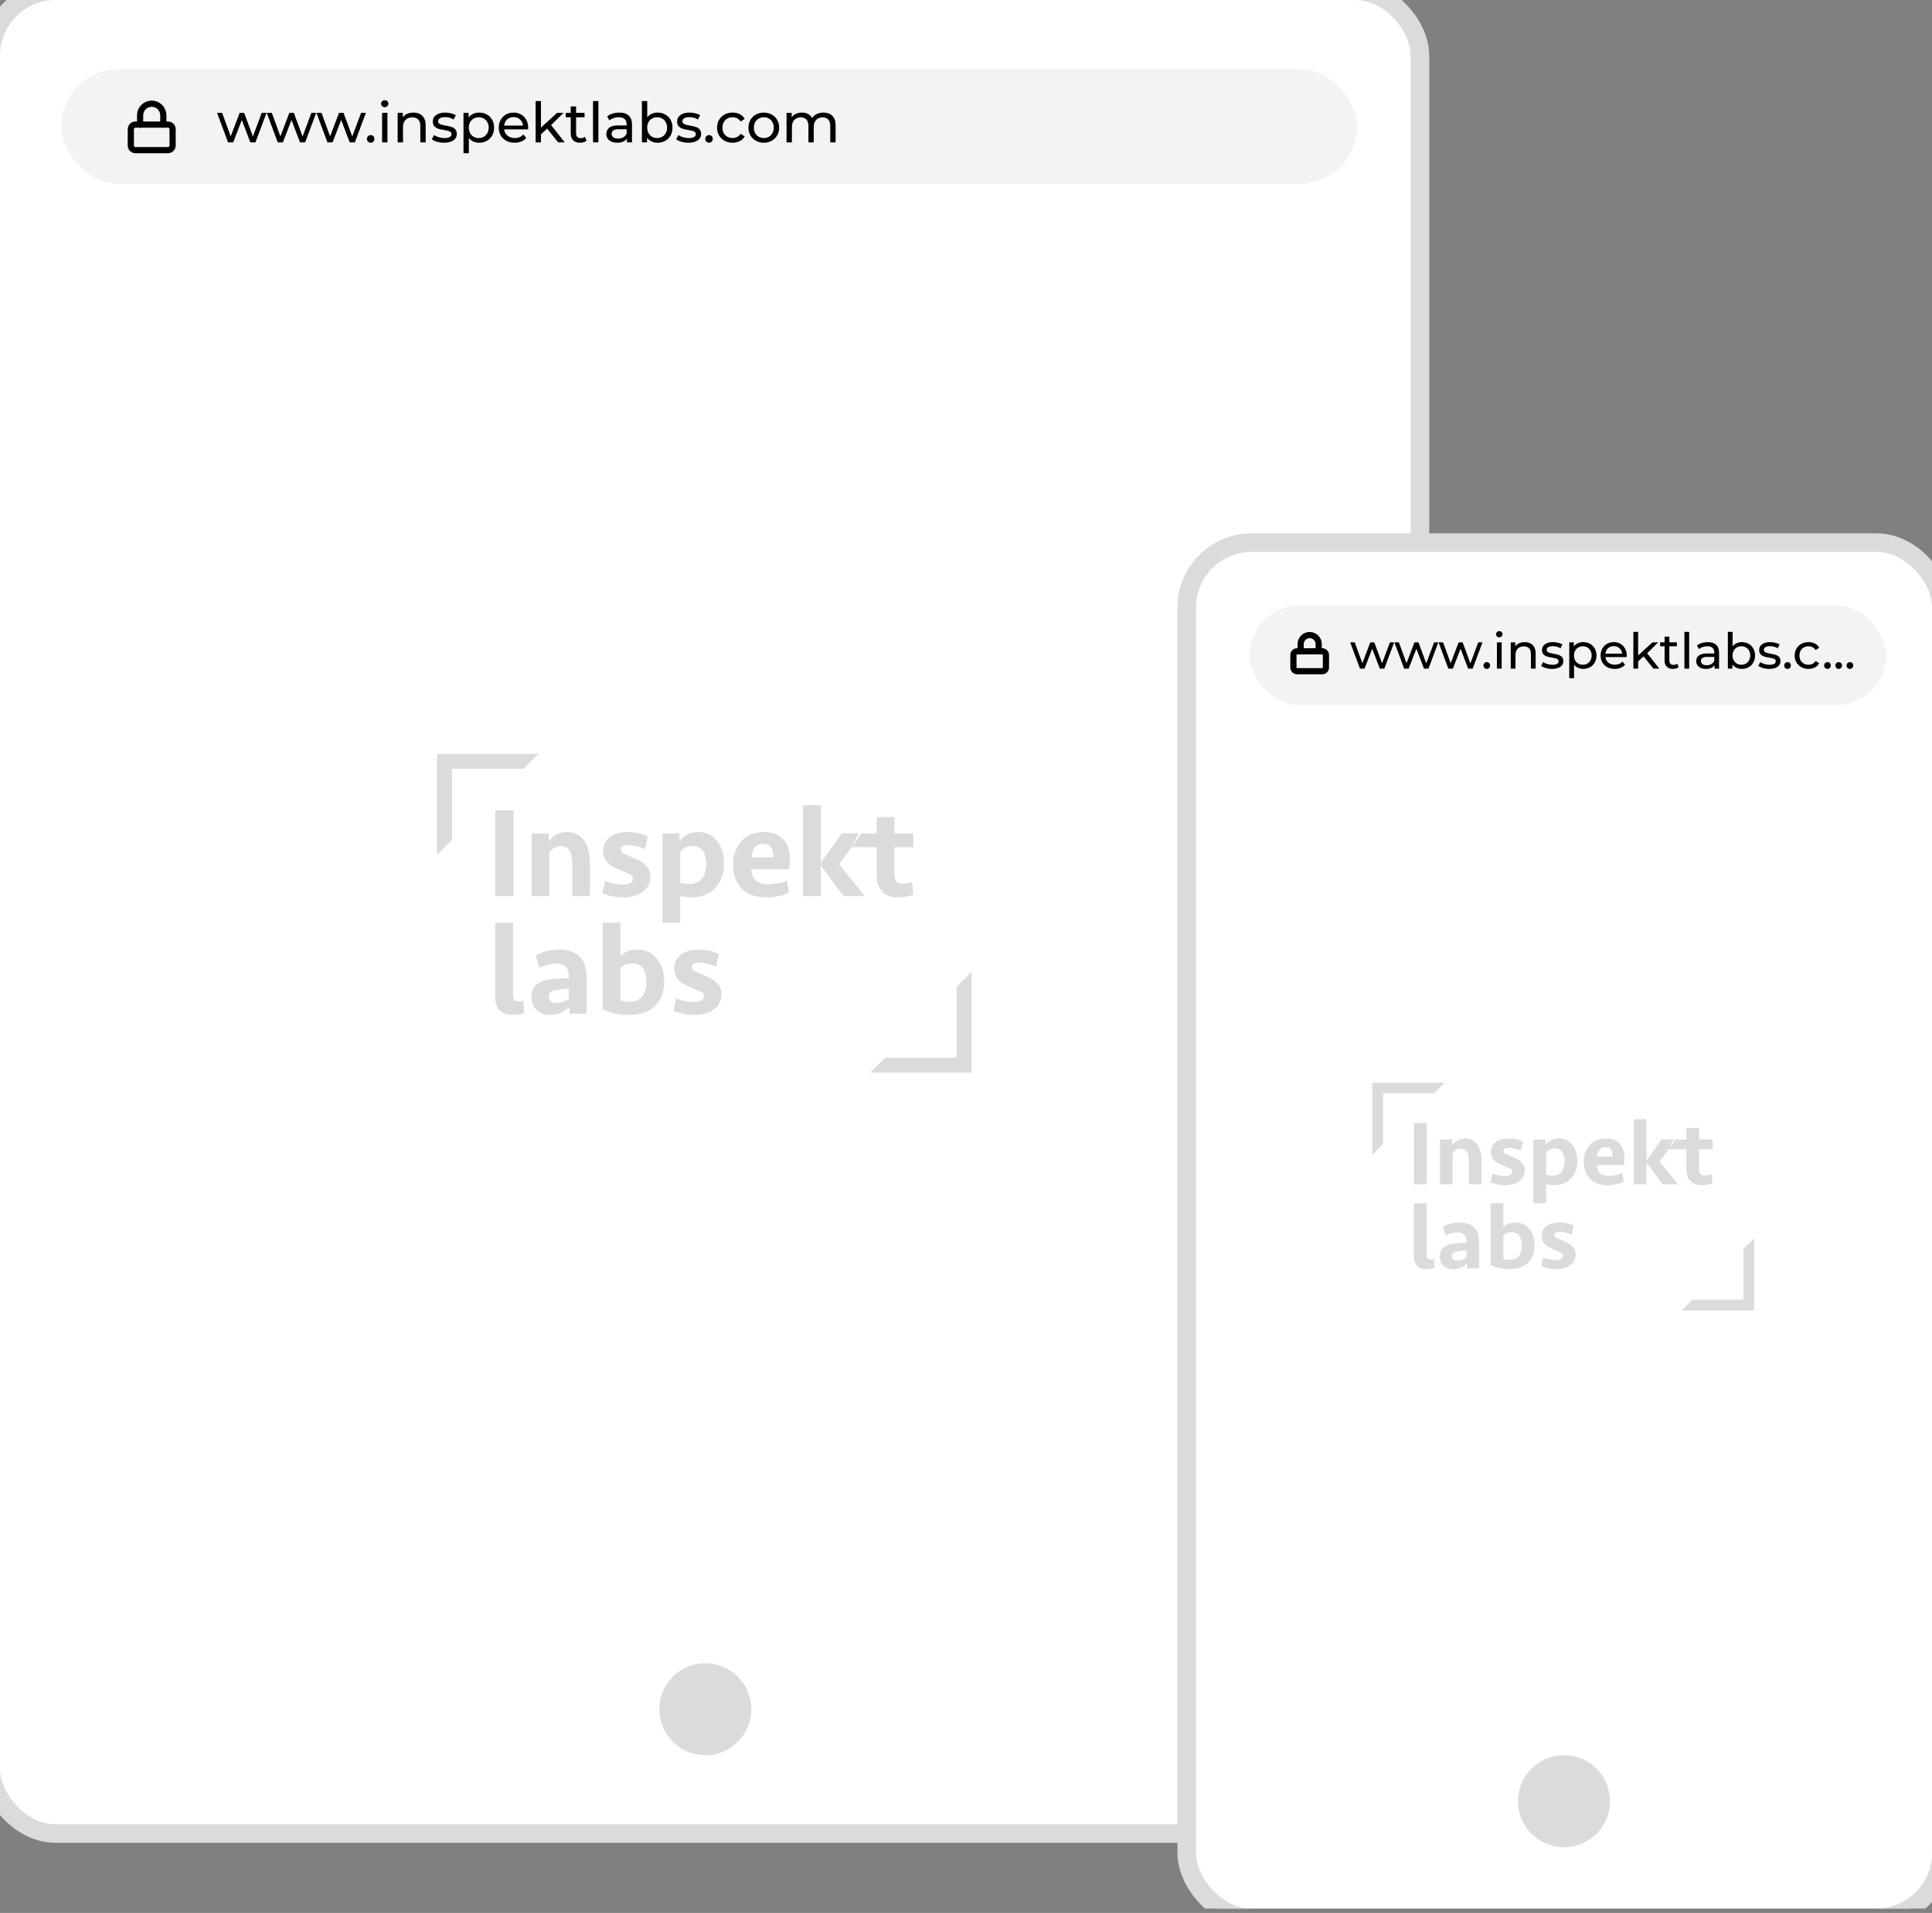 <svg width="312" height="309" viewBox="0 0 312 309" fill="none" xmlns="http://www.w3.org/2000/svg">
<rect x="0" y="0" width="312" height="309" fill="#808080" stroke="none"/>
<g clip-path="url(#clip0)">
<rect x="-1.5" y="-1.5" width="230.81" height="297.667" rx="10.5" fill="white" stroke="#DBDBDB" stroke-width="3"/>
<path fill-rule="evenodd" clip-rule="evenodd" d="M116.511 160.582C116.511 161.121 116.399 161.603 116.175 162.026C115.952 162.447 115.645 162.8 115.253 163.085C114.862 163.369 114.4 163.583 113.869 163.729C113.338 163.874 112.758 163.947 112.13 163.947C111.598 163.947 111.022 163.887 110.401 163.769C109.779 163.652 109.237 163.495 108.775 163.301L109.195 161.281C109.642 161.462 110.103 161.604 110.578 161.708C111.054 161.812 111.535 161.864 112.025 161.864C112.5 161.864 112.895 161.795 113.209 161.656C113.524 161.518 113.68 161.268 113.68 160.907C113.68 160.588 113.527 160.355 113.22 160.209C112.912 160.063 112.507 159.886 112.004 159.678C111.598 159.511 111.208 159.341 110.83 159.168C110.453 158.995 110.121 158.787 109.835 158.543C109.548 158.301 109.317 158.016 109.143 157.689C108.968 157.364 108.881 156.957 108.881 156.471C108.881 155.944 108.982 155.486 109.184 155.097C109.387 154.708 109.667 154.389 110.023 154.14C110.379 153.889 110.798 153.702 111.281 153.577C111.763 153.451 112.283 153.39 112.842 153.39C113.43 153.39 113.992 153.442 114.53 153.547C115.068 153.652 115.589 153.839 116.092 154.105L115.652 156.139C115.246 155.958 114.823 155.809 114.384 155.691C113.943 155.572 113.499 155.513 113.053 155.513C112.647 155.513 112.322 155.559 112.077 155.649C111.833 155.738 111.711 155.929 111.711 156.22C111.711 156.496 111.857 156.705 112.151 156.843C112.444 156.982 112.794 157.141 113.199 157.321C113.492 157.445 113.831 157.587 114.215 157.746C114.599 157.905 114.959 158.11 115.295 158.359C115.631 158.609 115.917 158.91 116.155 159.263C116.392 159.616 116.511 160.055 116.511 160.582ZM102.11 155.597C101.719 155.597 101.369 155.656 101.062 155.774C100.754 155.893 100.467 156.064 100.202 156.286V161.573C100.37 161.656 100.572 161.718 100.81 161.76C101.047 161.802 101.306 161.823 101.585 161.823C102.089 161.823 102.518 161.743 102.875 161.582C103.231 161.423 103.521 161.201 103.746 160.913C103.968 160.629 104.132 160.291 104.237 159.901C104.342 159.511 104.395 159.086 104.395 158.626C104.395 157.734 104.21 157.007 103.839 156.443C103.469 155.879 102.892 155.597 102.11 155.597ZM97.331 149.037H100.202V154.431C100.509 154.126 100.88 153.876 101.313 153.681C101.746 153.487 102.278 153.39 102.906 153.39C103.578 153.39 104.181 153.518 104.72 153.774C105.257 154.032 105.715 154.389 106.093 154.847C106.471 155.305 106.76 155.853 106.963 156.492C107.166 157.131 107.266 157.825 107.266 158.574C107.266 159.352 107.148 160.07 106.91 160.73C106.672 161.389 106.316 161.957 105.841 162.438C105.366 162.916 104.768 163.287 104.049 163.551C103.329 163.814 102.494 163.947 101.543 163.947C100.762 163.947 100.014 163.863 99.301 163.697C98.588 163.531 97.931 163.308 97.331 163.031V149.037ZM89.805 162.011C90.21 162.011 90.588 161.941 90.936 161.803C91.285 161.664 91.594 161.489 91.859 161.281V159.678C91.566 159.706 91.251 159.734 90.916 159.761C90.581 159.789 90.273 159.823 89.993 159.865C89.574 159.935 89.239 160.05 88.987 160.209C88.735 160.369 88.61 160.637 88.61 161.01C88.61 161.344 88.717 161.593 88.936 161.76C89.152 161.927 89.442 162.011 89.805 162.011ZM91.964 162.655C91.586 163.017 91.133 163.322 90.601 163.572C90.07 163.821 89.456 163.947 88.757 163.947C88.31 163.947 87.904 163.874 87.541 163.728C87.178 163.582 86.87 163.381 86.619 163.124C86.367 162.867 86.171 162.565 86.031 162.218C85.892 161.871 85.822 161.489 85.822 161.073C85.822 160.143 86.137 159.435 86.765 158.949C87.394 158.464 88.254 158.185 89.344 158.116C89.763 158.089 90.195 158.068 90.644 158.053C91.091 158.04 91.495 158.026 91.859 158.012V157.659C91.859 157.005 91.699 156.51 91.377 156.169C91.056 155.828 90.552 155.66 89.868 155.66C89.336 155.66 88.834 155.722 88.359 155.847C87.883 155.972 87.465 156.131 87.1 156.326L86.534 154.327C87.066 154.021 87.652 153.789 88.296 153.629C88.938 153.469 89.631 153.39 90.371 153.39C91.726 153.39 92.793 153.757 93.568 154.493C94.343 155.229 94.731 156.319 94.731 157.763V163.739H91.964V162.655ZM82.846 160.802C82.846 161.121 82.912 161.361 83.045 161.521C83.177 161.681 83.405 161.76 83.726 161.76C83.852 161.76 83.984 161.754 84.124 161.74C84.264 161.725 84.396 161.705 84.522 161.677L84.627 163.676C84.389 163.745 84.096 163.804 83.747 163.853C83.398 163.901 83.055 163.925 82.719 163.925C82.202 163.925 81.769 163.846 81.419 163.686C81.071 163.527 80.788 163.312 80.571 163.041C80.354 162.77 80.201 162.465 80.11 162.124C80.019 161.785 79.973 161.435 79.973 161.073V149.038H82.846V160.802ZM138.704 134.608H141.567V131.983H144.44V134.608H147.5V136.836H144.44V141.187C144.44 141.66 144.527 142.035 144.702 142.312C144.876 142.589 145.222 142.728 145.739 142.728C146.285 142.728 146.801 142.652 147.291 142.499L147.5 144.52C147.192 144.644 146.808 144.748 146.347 144.832C145.887 144.915 145.425 144.956 144.963 144.956C144.348 144.956 143.828 144.863 143.402 144.676C142.975 144.488 142.626 144.227 142.354 143.894C142.081 143.561 141.883 143.172 141.756 142.728C141.63 142.284 141.567 141.798 141.567 141.271V136.835H137.519L138.704 134.607V134.608ZM129.682 144.748V130.047H132.554V139.376L135.95 134.608H139.136L135.509 139.606L139.639 144.748H136.222L132.554 139.814V144.748H129.682ZM123.247 136.315C122.66 136.315 122.21 136.52 121.894 136.929C121.58 137.338 121.395 137.855 121.339 138.481H124.841C124.91 137.828 124.811 137.304 124.546 136.908C124.281 136.513 123.848 136.315 123.247 136.315ZM123.415 134.399C124.086 134.399 124.682 134.503 125.207 134.711C125.732 134.919 126.167 135.216 126.517 135.597C126.866 135.978 127.132 136.437 127.314 136.971C127.495 137.505 127.587 138.106 127.587 138.772C127.587 139.05 127.569 139.331 127.534 139.616C127.499 139.9 127.446 140.16 127.377 140.396H121.319C121.348 141.14 121.577 141.731 122.011 142.172C122.444 142.612 123.135 142.832 124.086 142.832C124.631 142.832 125.162 142.782 125.679 142.682C126.196 142.581 126.657 142.437 127.062 142.249L127.42 144.186C126.916 144.435 126.343 144.627 125.7 144.758C125.057 144.89 124.394 144.956 123.708 144.956C122.856 144.956 122.102 144.832 121.445 144.582C120.788 144.331 120.232 143.978 119.778 143.519C119.324 143.061 118.978 142.51 118.74 141.863C118.502 141.219 118.384 140.507 118.384 139.729C118.384 138.939 118.499 138.213 118.73 137.554C118.961 136.895 119.292 136.332 119.726 135.867C120.159 135.402 120.687 135.041 121.308 134.784C121.931 134.527 122.632 134.399 123.415 134.399H123.415ZM111.864 136.627C111.403 136.627 111.002 136.725 110.659 136.919C110.316 137.114 110.047 137.329 109.852 137.564V142.583C110.032 142.652 110.243 142.704 110.481 142.739C110.718 142.773 110.97 142.791 111.236 142.791C112.213 142.791 112.926 142.493 113.374 141.895C113.82 141.298 114.044 140.528 114.044 139.584C114.044 138.738 113.866 138.033 113.51 137.471C113.153 136.908 112.604 136.627 111.864 136.627ZM106.98 134.608H109.726V135.899C110.062 135.44 110.482 135.076 110.984 134.805C111.486 134.535 112.101 134.399 112.828 134.399C113.443 134.399 114.002 134.523 114.505 134.775C115.009 135.023 115.438 135.375 115.795 135.825C116.151 136.276 116.427 136.818 116.622 137.449C116.818 138.082 116.915 138.786 116.915 139.563C116.915 140.438 116.776 141.211 116.497 141.885C116.217 142.559 115.84 143.124 115.365 143.582C114.89 144.041 114.334 144.384 113.698 144.613C113.061 144.843 112.381 144.956 111.654 144.956C111.276 144.956 110.941 144.932 110.648 144.884C110.355 144.834 110.089 144.775 109.851 144.707V149.037H106.98V134.608ZM105.03 141.592C105.03 142.132 104.918 142.613 104.694 143.035C104.471 143.457 104.164 143.811 103.772 144.095C103.381 144.378 102.92 144.593 102.389 144.738C101.858 144.884 101.278 144.956 100.65 144.956C100.118 144.956 99.541 144.897 98.92 144.78C98.298 144.661 97.757 144.505 97.295 144.312L97.715 142.291C98.162 142.472 98.622 142.615 99.098 142.717C99.573 142.822 100.055 142.875 100.544 142.875C101.019 142.875 101.414 142.805 101.728 142.665C102.044 142.527 102.2 142.277 102.2 141.916C102.2 141.597 102.047 141.364 101.74 141.219C101.432 141.073 101.026 140.896 100.523 140.687C100.118 140.521 99.728 140.351 99.35 140.178C98.972 140.004 98.64 139.796 98.355 139.553C98.067 139.31 97.837 139.025 97.662 138.699C97.488 138.373 97.4 137.967 97.4 137.481C97.4 136.954 97.502 136.495 97.703 136.106C97.906 135.718 98.186 135.399 98.543 135.149C98.899 134.9 99.318 134.711 99.801 134.586C100.282 134.461 100.802 134.399 101.362 134.399C101.949 134.399 102.511 134.452 103.05 134.556C103.587 134.663 104.109 134.849 104.611 135.114L104.171 137.148C103.765 136.967 103.343 136.818 102.903 136.7C102.463 136.583 102.019 136.523 101.572 136.523C101.167 136.523 100.841 136.569 100.597 136.658C100.352 136.748 100.23 136.939 100.23 137.229C100.23 137.506 100.377 137.714 100.67 137.853C100.964 137.991 101.313 138.151 101.719 138.33C102.012 138.455 102.351 138.597 102.735 138.756C103.119 138.915 103.479 139.119 103.814 139.369C104.15 139.618 104.437 139.919 104.674 140.272C104.911 140.625 105.03 141.066 105.03 141.592ZM85.85 144.748V134.608H88.617V135.982C88.953 135.44 89.379 135.041 89.895 134.784C90.413 134.527 90.979 134.399 91.594 134.399C92.251 134.399 92.813 134.538 93.281 134.815C93.749 135.093 94.13 135.465 94.424 135.929C94.717 136.395 94.934 136.937 95.073 137.554C95.213 138.172 95.283 138.813 95.283 139.48V144.748H92.412V139.459C92.412 138.544 92.268 137.849 91.981 137.377C91.695 136.906 91.223 136.669 90.567 136.669C90.148 136.669 89.784 136.766 89.477 136.96C89.169 137.155 88.918 137.384 88.722 137.648V144.748H85.85ZM79.981 144.748H82.915V130.88H79.981V144.748Z" fill="#DBDBDB"/>
<path fill-rule="evenodd" clip-rule="evenodd" d="M70.571 121.782V138.053L72.99 135.65V124.185H84.533L86.951 121.782H70.571Z" fill="#DBDBDB"/>
<path fill-rule="evenodd" clip-rule="evenodd" d="M154.481 159.396V170.861H142.938L140.52 173.264H156.899V156.993L154.481 159.396Z" fill="#DBDBDB"/>
<rect x="9.905" y="11.143" width="209.238" height="18.571" rx="9.286" fill="#F3F3F3"/>
<path d="M43.037 18.23L41.255 23H40.427L39.05 19.382L37.655 23H36.827L35.054 18.23H35.873L37.259 22.028L38.699 18.23H39.428L40.841 22.046L42.263 18.23H43.037ZM51.061 18.23L49.279 23H48.451L47.074 19.382L45.679 23H44.851L43.078 18.23H43.897L45.283 22.028L46.723 18.23H47.452L48.865 22.046L50.287 18.23H51.061ZM59.086 18.23L57.304 23H56.476L55.099 19.382L53.704 23H52.876L51.103 18.23H51.922L53.308 22.028L54.748 18.23H55.477L56.89 22.046L58.312 18.23H59.086ZM59.871 23.054C59.703 23.054 59.559 22.997 59.439 22.883C59.319 22.763 59.259 22.613 59.259 22.433C59.259 22.259 59.319 22.115 59.439 22.001C59.559 21.881 59.703 21.821 59.871 21.821C60.039 21.821 60.18 21.878 60.294 21.992C60.408 22.106 60.465 22.253 60.465 22.433C60.465 22.613 60.405 22.763 60.285 22.883C60.171 22.997 60.033 23.054 59.871 23.054ZM61.703 18.23H62.567V23H61.703V18.23ZM62.135 17.312C61.967 17.312 61.826 17.258 61.712 17.15C61.604 17.042 61.55 16.91 61.55 16.754C61.55 16.598 61.604 16.466 61.712 16.358C61.826 16.244 61.967 16.187 62.135 16.187C62.303 16.187 62.441 16.241 62.549 16.349C62.663 16.451 62.72 16.58 62.72 16.736C62.72 16.898 62.663 17.036 62.549 17.15C62.441 17.258 62.303 17.312 62.135 17.312ZM66.763 18.185C67.37 18.185 67.85 18.362 68.204 18.716C68.564 19.064 68.743 19.577 68.743 20.255V23H67.879V20.354C67.879 19.892 67.769 19.544 67.546 19.31C67.325 19.076 67.007 18.959 66.593 18.959C66.124 18.959 65.755 19.097 65.486 19.373C65.216 19.643 65.081 20.033 65.081 20.543V23H64.216V18.23H65.044V18.95C65.219 18.704 65.453 18.515 65.746 18.383C66.046 18.251 66.385 18.185 66.763 18.185ZM71.71 23.054C71.32 23.054 70.945 23.003 70.585 22.901C70.225 22.793 69.943 22.658 69.739 22.496L70.099 21.812C70.309 21.962 70.564 22.082 70.864 22.172C71.164 22.262 71.467 22.307 71.773 22.307C72.529 22.307 72.907 22.091 72.907 21.659C72.907 21.515 72.856 21.401 72.754 21.317C72.652 21.233 72.523 21.173 72.367 21.137C72.217 21.095 72.001 21.05 71.719 21.002C71.335 20.942 71.02 20.873 70.774 20.795C70.534 20.717 70.327 20.585 70.153 20.399C69.979 20.213 69.892 19.952 69.892 19.616C69.892 19.184 70.072 18.839 70.432 18.581C70.792 18.317 71.275 18.185 71.881 18.185C72.199 18.185 72.517 18.224 72.835 18.302C73.153 18.38 73.414 18.485 73.618 18.617L73.249 19.301C72.859 19.049 72.4 18.923 71.872 18.923C71.506 18.923 71.227 18.983 71.035 19.103C70.843 19.223 70.747 19.382 70.747 19.58C70.747 19.736 70.801 19.859 70.909 19.949C71.017 20.039 71.149 20.105 71.305 20.147C71.467 20.189 71.692 20.237 71.98 20.291C72.364 20.357 72.673 20.429 72.907 20.507C73.147 20.579 73.351 20.705 73.519 20.885C73.687 21.065 73.771 21.317 73.771 21.641C73.771 22.073 73.585 22.418 73.213 22.676C72.847 22.928 72.346 23.054 71.71 23.054ZM77.38 18.185C77.842 18.185 78.256 18.287 78.622 18.491C78.988 18.695 79.273 18.98 79.477 19.346C79.687 19.712 79.792 20.135 79.792 20.615C79.792 21.095 79.687 21.521 79.477 21.893C79.273 22.259 78.988 22.544 78.622 22.748C78.256 22.952 77.842 23.054 77.38 23.054C77.038 23.054 76.723 22.988 76.435 22.856C76.153 22.724 75.913 22.532 75.715 22.28V24.746H74.851V18.23H75.679V18.986C75.871 18.722 76.114 18.524 76.408 18.392C76.702 18.254 77.026 18.185 77.38 18.185ZM77.308 22.298C77.614 22.298 77.887 22.229 78.127 22.091C78.373 21.947 78.565 21.749 78.703 21.497C78.847 21.239 78.919 20.945 78.919 20.615C78.919 20.285 78.847 19.994 78.703 19.742C78.565 19.484 78.373 19.286 78.127 19.148C77.887 19.01 77.614 18.941 77.308 18.941C77.008 18.941 76.735 19.013 76.489 19.157C76.249 19.295 76.057 19.49 75.913 19.742C75.775 19.994 75.706 20.285 75.706 20.615C75.706 20.945 75.775 21.239 75.913 21.497C76.051 21.749 76.243 21.947 76.489 22.091C76.735 22.229 77.008 22.298 77.308 22.298ZM85.297 20.642C85.297 20.708 85.291 20.795 85.279 20.903H81.409C81.463 21.323 81.646 21.662 81.958 21.92C82.276 22.172 82.669 22.298 83.137 22.298C83.707 22.298 84.166 22.106 84.514 21.722L84.991 22.28C84.775 22.532 84.505 22.724 84.181 22.856C83.863 22.988 83.506 23.054 83.11 23.054C82.606 23.054 82.159 22.952 81.769 22.748C81.379 22.538 81.076 22.247 80.86 21.875C80.65 21.503 80.545 21.083 80.545 20.615C80.545 20.153 80.647 19.736 80.851 19.364C81.061 18.992 81.346 18.704 81.706 18.5C82.072 18.29 82.483 18.185 82.939 18.185C83.395 18.185 83.8 18.29 84.154 18.5C84.514 18.704 84.793 18.992 84.991 19.364C85.195 19.736 85.297 20.162 85.297 20.642ZM82.939 18.914C82.525 18.914 82.177 19.04 81.895 19.292C81.619 19.544 81.457 19.874 81.409 20.282H84.469C84.421 19.88 84.256 19.553 83.974 19.301C83.698 19.043 83.353 18.914 82.939 18.914ZM88.351 20.777L87.361 21.695V23H86.497V16.322H87.361V20.606L89.962 18.23H91.006L88.999 20.201L91.204 23H90.142L88.351 20.777ZM94.725 22.721C94.599 22.829 94.443 22.913 94.257 22.973C94.071 23.027 93.879 23.054 93.681 23.054C93.201 23.054 92.829 22.925 92.565 22.667C92.301 22.409 92.169 22.04 92.169 21.56V18.941H91.359V18.23H92.169V17.186H93.033V18.23H94.401V18.941H93.033V21.524C93.033 21.782 93.096 21.98 93.222 22.118C93.354 22.256 93.54 22.325 93.78 22.325C94.044 22.325 94.269 22.25 94.455 22.1L94.725 22.721ZM95.769 16.322H96.633V23H95.769V16.322ZM100.02 18.185C100.68 18.185 101.184 18.347 101.532 18.671C101.886 18.995 102.063 19.478 102.063 20.12V23H101.244V22.37C101.1 22.592 100.893 22.763 100.623 22.883C100.359 22.997 100.044 23.054 99.678 23.054C99.144 23.054 98.715 22.925 98.391 22.667C98.073 22.409 97.914 22.07 97.914 21.65C97.914 21.23 98.067 20.894 98.373 20.642C98.679 20.384 99.165 20.255 99.831 20.255H101.199V20.084C101.199 19.712 101.091 19.427 100.875 19.229C100.659 19.031 100.341 18.932 99.921 18.932C99.639 18.932 99.363 18.98 99.093 19.076C98.823 19.166 98.595 19.289 98.409 19.445L98.049 18.797C98.295 18.599 98.589 18.449 98.931 18.347C99.273 18.239 99.636 18.185 100.02 18.185ZM99.822 22.388C100.152 22.388 100.437 22.316 100.677 22.172C100.917 22.022 101.091 21.812 101.199 21.542V20.876H99.867C99.135 20.876 98.769 21.122 98.769 21.614C98.769 21.854 98.862 22.043 99.048 22.181C99.234 22.319 99.492 22.388 99.822 22.388ZM106.191 18.185C106.653 18.185 107.067 18.287 107.433 18.491C107.799 18.695 108.084 18.98 108.288 19.346C108.498 19.712 108.603 20.135 108.603 20.615C108.603 21.095 108.498 21.521 108.288 21.893C108.084 22.259 107.799 22.544 107.433 22.748C107.067 22.952 106.653 23.054 106.191 23.054C105.837 23.054 105.513 22.985 105.219 22.847C104.925 22.709 104.682 22.508 104.49 22.244V23H103.662V16.322H104.526V18.95C104.718 18.698 104.958 18.509 105.246 18.383C105.534 18.251 105.849 18.185 106.191 18.185ZM106.119 22.298C106.425 22.298 106.698 22.229 106.938 22.091C107.184 21.947 107.376 21.749 107.514 21.497C107.658 21.239 107.73 20.945 107.73 20.615C107.73 20.285 107.658 19.994 107.514 19.742C107.376 19.484 107.184 19.286 106.938 19.148C106.698 19.01 106.425 18.941 106.119 18.941C105.819 18.941 105.546 19.01 105.3 19.148C105.054 19.286 104.862 19.484 104.724 19.742C104.586 19.994 104.517 20.285 104.517 20.615C104.517 20.945 104.586 21.239 104.724 21.497C104.862 21.749 105.054 21.947 105.3 22.091C105.546 22.229 105.819 22.298 106.119 22.298ZM111.165 23.054C110.775 23.054 110.4 23.003 110.04 22.901C109.68 22.793 109.398 22.658 109.194 22.496L109.554 21.812C109.764 21.962 110.019 22.082 110.319 22.172C110.619 22.262 110.922 22.307 111.228 22.307C111.984 22.307 112.362 22.091 112.362 21.659C112.362 21.515 112.311 21.401 112.209 21.317C112.107 21.233 111.978 21.173 111.822 21.137C111.672 21.095 111.456 21.05 111.174 21.002C110.79 20.942 110.475 20.873 110.229 20.795C109.989 20.717 109.782 20.585 109.608 20.399C109.434 20.213 109.347 19.952 109.347 19.616C109.347 19.184 109.527 18.839 109.887 18.581C110.247 18.317 110.73 18.185 111.336 18.185C111.654 18.185 111.972 18.224 112.29 18.302C112.608 18.38 112.869 18.485 113.073 18.617L112.704 19.301C112.314 19.049 111.855 18.923 111.327 18.923C110.961 18.923 110.682 18.983 110.49 19.103C110.298 19.223 110.202 19.382 110.202 19.58C110.202 19.736 110.256 19.859 110.364 19.949C110.472 20.039 110.604 20.105 110.76 20.147C110.922 20.189 111.147 20.237 111.435 20.291C111.819 20.357 112.128 20.429 112.362 20.507C112.602 20.579 112.806 20.705 112.974 20.885C113.142 21.065 113.226 21.317 113.226 21.641C113.226 22.073 113.04 22.418 112.668 22.676C112.302 22.928 111.801 23.054 111.165 23.054ZM114.512 23.054C114.344 23.054 114.2 22.997 114.08 22.883C113.96 22.763 113.9 22.613 113.9 22.433C113.9 22.259 113.96 22.115 114.08 22.001C114.2 21.881 114.344 21.821 114.512 21.821C114.68 21.821 114.821 21.878 114.935 21.992C115.049 22.106 115.106 22.253 115.106 22.433C115.106 22.613 115.046 22.763 114.926 22.883C114.812 22.997 114.674 23.054 114.512 23.054ZM118.318 23.054C117.832 23.054 117.397 22.949 117.013 22.739C116.635 22.529 116.338 22.241 116.122 21.875C115.906 21.503 115.798 21.083 115.798 20.615C115.798 20.147 115.906 19.73 116.122 19.364C116.338 18.992 116.635 18.704 117.013 18.5C117.397 18.29 117.832 18.185 118.318 18.185C118.75 18.185 119.134 18.272 119.47 18.446C119.812 18.62 120.076 18.872 120.262 19.202L119.605 19.625C119.455 19.397 119.269 19.226 119.047 19.112C118.825 18.998 118.579 18.941 118.309 18.941C117.997 18.941 117.715 19.01 117.463 19.148C117.217 19.286 117.022 19.484 116.878 19.742C116.74 19.994 116.671 20.285 116.671 20.615C116.671 20.951 116.74 21.248 116.878 21.506C117.022 21.758 117.217 21.953 117.463 22.091C117.715 22.229 117.997 22.298 118.309 22.298C118.579 22.298 118.825 22.241 119.047 22.127C119.269 22.013 119.455 21.842 119.605 21.614L120.262 22.028C120.076 22.358 119.812 22.613 119.47 22.793C119.134 22.967 118.75 23.054 118.318 23.054ZM123.353 23.054C122.879 23.054 122.453 22.949 122.075 22.739C121.697 22.529 121.4 22.241 121.184 21.875C120.974 21.503 120.869 21.083 120.869 20.615C120.869 20.147 120.974 19.73 121.184 19.364C121.4 18.992 121.697 18.704 122.075 18.5C122.453 18.29 122.879 18.185 123.353 18.185C123.827 18.185 124.25 18.29 124.622 18.5C125 18.704 125.294 18.992 125.504 19.364C125.72 19.73 125.828 20.147 125.828 20.615C125.828 21.083 125.72 21.503 125.504 21.875C125.294 22.241 125 22.529 124.622 22.739C124.25 22.949 123.827 23.054 123.353 23.054ZM123.353 22.298C123.659 22.298 123.932 22.229 124.172 22.091C124.418 21.947 124.61 21.749 124.748 21.497C124.886 21.239 124.955 20.945 124.955 20.615C124.955 20.285 124.886 19.994 124.748 19.742C124.61 19.484 124.418 19.286 124.172 19.148C123.932 19.01 123.659 18.941 123.353 18.941C123.047 18.941 122.771 19.01 122.525 19.148C122.285 19.286 122.093 19.484 121.949 19.742C121.811 19.994 121.742 20.285 121.742 20.615C121.742 20.945 121.811 21.239 121.949 21.497C122.093 21.749 122.285 21.947 122.525 22.091C122.771 22.229 123.047 22.298 123.353 22.298ZM132.99 18.185C133.59 18.185 134.064 18.359 134.412 18.707C134.766 19.055 134.943 19.571 134.943 20.255V23H134.079V20.354C134.079 19.892 133.971 19.544 133.755 19.31C133.545 19.076 133.242 18.959 132.846 18.959C132.408 18.959 132.06 19.097 131.802 19.373C131.544 19.643 131.415 20.033 131.415 20.543V23H130.551V20.354C130.551 19.892 130.443 19.544 130.227 19.31C130.017 19.076 129.714 18.959 129.318 18.959C128.88 18.959 128.532 19.097 128.274 19.373C128.016 19.643 127.887 20.033 127.887 20.543V23H127.023V18.23H127.851V18.941C128.025 18.695 128.253 18.509 128.535 18.383C128.817 18.251 129.138 18.185 129.498 18.185C129.87 18.185 130.2 18.26 130.488 18.41C130.776 18.56 130.998 18.779 131.154 19.067C131.334 18.791 131.583 18.575 131.901 18.419C132.225 18.263 132.588 18.185 132.99 18.185Z" fill="black"/>
<path d="M27.125 20.125H21.875C21.461 20.125 21.125 20.461 21.125 20.875V23.5C21.125 23.914 21.461 24.25 21.875 24.25H27.125C27.539 24.25 27.875 23.914 27.875 23.5V20.875C27.875 20.461 27.539 20.125 27.125 20.125Z" stroke="black" stroke-linecap="round" stroke-linejoin="round"/>
<path d="M22.625 20.125V18.625C22.625 18.128 22.823 17.651 23.174 17.299C23.526 16.948 24.003 16.75 24.5 16.75C24.997 16.75 25.474 16.948 25.826 17.299C26.177 17.651 26.375 18.128 26.375 18.625V20.125" stroke="black" stroke-linecap="round" stroke-linejoin="round"/>
<circle cx="113.905" cy="276.095" r="7.429" fill="#DBDBDB"/>
<rect x="191.643" y="87.643" width="121.857" height="222.143" rx="10.5" fill="white" stroke="#DBDBDB" stroke-width="3"/>
<path fill-rule="evenodd" clip-rule="evenodd" d="M254.433 202.606C254.433 202.991 254.353 203.336 254.193 203.638C254.033 203.939 253.814 204.191 253.535 204.394C253.255 204.597 252.925 204.75 252.546 204.854C252.167 204.957 251.753 205.009 251.304 205.009C250.924 205.009 250.512 204.967 250.069 204.883C249.624 204.799 249.237 204.687 248.907 204.549L249.207 203.106C249.527 203.234 249.856 203.336 250.195 203.411C250.535 203.485 250.879 203.522 251.229 203.522C251.568 203.522 251.85 203.473 252.075 203.374C252.3 203.275 252.411 203.096 252.411 202.838C252.411 202.61 252.302 202.444 252.082 202.34C251.862 202.236 251.573 202.109 251.214 201.96C250.924 201.841 250.645 201.72 250.375 201.596C250.106 201.472 249.868 201.324 249.664 201.15C249.46 200.977 249.295 200.773 249.17 200.54C249.045 200.307 248.983 200.017 248.983 199.67C248.983 199.293 249.055 198.966 249.2 198.689C249.345 198.41 249.544 198.183 249.799 198.004C250.053 197.826 250.352 197.692 250.697 197.602C251.041 197.513 251.413 197.469 251.812 197.469C252.232 197.469 252.633 197.506 253.018 197.581C253.402 197.656 253.774 197.79 254.134 197.98L253.819 199.432C253.53 199.304 253.227 199.197 252.913 199.112C252.599 199.028 252.282 198.986 251.963 198.986C251.673 198.986 251.441 199.018 251.266 199.082C251.092 199.146 251.004 199.283 251.004 199.49C251.004 199.688 251.109 199.837 251.319 199.935C251.528 200.034 251.778 200.148 252.067 200.277C252.277 200.365 252.519 200.467 252.793 200.58C253.068 200.694 253.325 200.84 253.564 201.018C253.804 201.197 254.009 201.412 254.178 201.664C254.348 201.916 254.433 202.23 254.433 202.606ZM244.147 199.046C243.867 199.046 243.617 199.087 243.398 199.172C243.178 199.256 242.973 199.379 242.783 199.538V203.314C242.904 203.373 243.048 203.418 243.218 203.447C243.388 203.478 243.572 203.492 243.772 203.492C244.131 203.492 244.438 203.435 244.693 203.32C244.947 203.207 245.155 203.048 245.315 202.843C245.474 202.639 245.591 202.398 245.666 202.119C245.741 201.841 245.779 201.537 245.779 201.209C245.779 200.572 245.646 200.053 245.381 199.65C245.118 199.247 244.705 199.046 244.147 199.046ZM240.733 194.36H242.783V198.212C243.003 197.994 243.268 197.816 243.577 197.677C243.887 197.538 244.267 197.469 244.715 197.469C245.195 197.469 245.626 197.56 246.011 197.744C246.395 197.928 246.722 198.183 246.991 198.509C247.261 198.837 247.468 199.228 247.613 199.685C247.758 200.141 247.83 200.637 247.83 201.172C247.83 201.727 247.745 202.241 247.575 202.712C247.405 203.183 247.151 203.589 246.812 203.932C246.472 204.273 246.045 204.538 245.532 204.727C245.017 204.915 244.421 205.009 243.742 205.009C243.184 205.009 242.649 204.95 242.14 204.831C241.631 204.712 241.162 204.553 240.733 204.355V194.36ZM235.357 203.627C235.647 203.627 235.917 203.577 236.165 203.478C236.415 203.379 236.635 203.254 236.825 203.106V201.96C236.615 201.981 236.39 202 236.151 202.02C235.911 202.04 235.691 202.064 235.492 202.094C235.192 202.144 234.953 202.226 234.773 202.34C234.593 202.454 234.504 202.645 234.504 202.912C234.504 203.15 234.58 203.329 234.736 203.447C234.891 203.567 235.098 203.627 235.357 203.627ZM236.899 204.087C236.63 204.345 236.306 204.563 235.926 204.742C235.547 204.92 235.108 205.009 234.609 205.009C234.289 205.009 234 204.957 233.74 204.853C233.481 204.749 233.261 204.605 233.081 204.422C232.902 204.239 232.762 204.023 232.662 203.775C232.562 203.527 232.512 203.254 232.512 202.957C232.512 202.293 232.737 201.787 233.186 201.44C233.635 201.093 234.25 200.894 235.028 200.845C235.327 200.825 235.636 200.81 235.956 200.8C236.276 200.79 236.565 200.781 236.825 200.771V200.518C236.825 200.051 236.71 199.697 236.48 199.454C236.251 199.211 235.891 199.09 235.402 199.09C235.023 199.09 234.664 199.135 234.325 199.224C233.984 199.313 233.686 199.427 233.425 199.566L233.021 198.138C233.401 197.919 233.82 197.754 234.28 197.64C234.738 197.526 235.233 197.469 235.762 197.469C236.73 197.469 237.491 197.731 238.045 198.257C238.599 198.783 238.876 199.561 238.876 200.592V204.861H236.899V204.087ZM230.386 202.764C230.386 202.991 230.434 203.163 230.529 203.277C230.623 203.391 230.786 203.447 231.015 203.447C231.105 203.447 231.199 203.443 231.299 203.433C231.399 203.423 231.494 203.408 231.584 203.388L231.659 204.816C231.489 204.865 231.28 204.908 231.03 204.943C230.781 204.977 230.536 204.994 230.296 204.994C229.927 204.994 229.618 204.937 229.368 204.823C229.119 204.709 228.916 204.556 228.761 204.362C228.607 204.169 228.497 203.951 228.432 203.708C228.368 203.466 228.335 203.215 228.335 202.957V194.36H230.386V202.764ZM270.285 184.053H272.33V182.179H274.382V184.053H276.568V185.644H274.382V188.753C274.382 189.09 274.445 189.358 274.569 189.556C274.693 189.754 274.941 189.854 275.31 189.854C275.7 189.854 276.069 189.799 276.419 189.69L276.568 191.133C276.348 191.222 276.074 191.296 275.745 191.356C275.416 191.416 275.086 191.445 274.756 191.445C274.317 191.445 273.945 191.378 273.641 191.244C273.336 191.11 273.087 190.924 272.892 190.686C272.698 190.448 272.556 190.171 272.465 189.854C272.375 189.536 272.33 189.189 272.33 188.813V185.644H269.439L270.285 184.053V184.053ZM263.841 191.296V180.796H265.892V187.459L268.318 184.053H270.594L268.003 187.623L270.953 191.296H268.512L265.892 187.771V191.296H263.841ZM259.245 185.273C258.825 185.273 258.504 185.419 258.278 185.711C258.054 186.003 257.922 186.373 257.882 186.819H260.383C260.433 186.353 260.362 185.979 260.172 185.696C259.983 185.414 259.674 185.273 259.245 185.273ZM259.364 183.904C259.843 183.904 260.27 183.978 260.644 184.127C261.019 184.276 261.33 184.487 261.58 184.76C261.829 185.032 262.019 185.36 262.149 185.741C262.279 186.123 262.344 186.552 262.344 187.028C262.344 187.226 262.331 187.427 262.306 187.63C262.281 187.833 262.244 188.019 262.194 188.187H257.867C257.888 188.719 258.051 189.141 258.361 189.456C258.671 189.771 259.165 189.927 259.844 189.927C260.233 189.927 260.612 189.892 260.981 189.82C261.351 189.748 261.68 189.646 261.97 189.511L262.225 190.895C261.865 191.073 261.456 191.21 260.997 191.303C260.537 191.398 260.064 191.445 259.574 191.445C258.965 191.445 258.426 191.356 257.958 191.177C257.488 190.998 257.091 190.746 256.766 190.419C256.442 190.091 256.195 189.698 256.025 189.236C255.855 188.775 255.771 188.267 255.771 187.711C255.771 187.147 255.853 186.628 256.018 186.157C256.183 185.687 256.42 185.285 256.729 184.953C257.039 184.621 257.416 184.363 257.86 184.179C258.304 183.996 258.805 183.904 259.365 183.904H259.364ZM251.114 185.495C250.785 185.495 250.498 185.565 250.253 185.704C250.008 185.843 249.816 185.996 249.676 186.164V189.75C249.805 189.799 249.956 189.836 250.126 189.861C250.295 189.886 250.475 189.898 250.665 189.898C251.363 189.898 251.872 189.685 252.192 189.258C252.511 188.832 252.671 188.282 252.671 187.608C252.671 187.003 252.544 186.5 252.29 186.098C252.035 185.696 251.642 185.495 251.114 185.495ZM247.625 184.053H249.586V184.975C249.826 184.648 250.126 184.388 250.485 184.194C250.844 184.001 251.283 183.904 251.802 183.904C252.242 183.904 252.641 183.993 253 184.172C253.36 184.35 253.667 184.601 253.921 184.923C254.176 185.245 254.373 185.632 254.513 186.083C254.653 186.535 254.722 187.038 254.722 187.592C254.722 188.217 254.622 188.77 254.423 189.251C254.223 189.732 253.954 190.136 253.614 190.463C253.275 190.791 252.878 191.036 252.424 191.2C251.969 191.364 251.483 191.445 250.964 191.445C250.694 191.445 250.455 191.428 250.245 191.393C250.036 191.358 249.846 191.316 249.676 191.267V194.36H247.625V184.053ZM246.232 189.042C246.232 189.427 246.152 189.771 245.993 190.073C245.833 190.374 245.614 190.627 245.334 190.83C245.054 191.032 244.725 191.185 244.346 191.289C243.966 191.393 243.552 191.445 243.104 191.445C242.724 191.445 242.312 191.403 241.868 191.319C241.424 191.234 241.037 191.123 240.707 190.984L241.007 189.541C241.327 189.67 241.655 189.772 241.995 189.846C242.335 189.92 242.679 189.958 243.028 189.958C243.368 189.958 243.65 189.908 243.874 189.809C244.099 189.71 244.211 189.531 244.211 189.273C244.211 189.045 244.101 188.879 243.882 188.775C243.662 188.671 243.373 188.544 243.013 188.395C242.724 188.277 242.445 188.156 242.175 188.031C241.905 187.908 241.668 187.759 241.464 187.585C241.259 187.412 241.095 187.209 240.97 186.975C240.845 186.743 240.783 186.453 240.783 186.105C240.783 185.729 240.855 185.401 240.999 185.123C241.144 184.846 241.344 184.618 241.599 184.44C241.853 184.261 242.152 184.127 242.497 184.038C242.841 183.948 243.213 183.904 243.612 183.904C244.032 183.904 244.433 183.942 244.818 184.016C245.202 184.092 245.574 184.225 245.933 184.415L245.619 185.867C245.329 185.739 245.027 185.632 244.713 185.548C244.398 185.464 244.081 185.421 243.762 185.421C243.473 185.421 243.24 185.454 243.066 185.518C242.891 185.582 242.804 185.718 242.804 185.925C242.804 186.124 242.909 186.272 243.118 186.371C243.328 186.469 243.577 186.584 243.867 186.712C244.076 186.801 244.319 186.903 244.593 187.016C244.867 187.13 245.125 187.275 245.364 187.454C245.604 187.632 245.808 187.847 245.978 188.099C246.147 188.351 246.232 188.666 246.232 189.042ZM232.533 191.296V184.053H234.509V185.034C234.749 184.648 235.053 184.363 235.422 184.179C235.792 183.996 236.196 183.904 236.635 183.904C237.104 183.904 237.506 184.003 237.84 184.201C238.174 184.4 238.446 184.666 238.656 184.997C238.866 185.33 239.021 185.717 239.12 186.157C239.22 186.599 239.27 187.057 239.27 187.533V191.296H237.219V187.519C237.219 186.864 237.116 186.368 236.912 186.031C236.707 185.694 236.37 185.526 235.901 185.526C235.602 185.526 235.342 185.595 235.123 185.734C234.903 185.872 234.723 186.036 234.583 186.225V191.296H232.533ZM228.34 191.296H230.436V181.39H228.34V191.296Z" fill="#DBDBDB"/>
<path fill-rule="evenodd" clip-rule="evenodd" d="M221.619 174.892V186.514L223.347 184.798V176.608H231.592L233.319 174.892H221.619Z" fill="#DBDBDB"/>
<path fill-rule="evenodd" clip-rule="evenodd" d="M281.555 201.759V209.948H273.31L271.582 211.665H283.282V200.043L281.555 201.759Z" fill="#DBDBDB"/>
<rect x="201.809" y="97.81" width="102.762" height="16.095" rx="8.048" fill="#F3F3F3"/>
<path d="M225.144 103.76L223.56 108H222.824L221.6 104.784L220.36 108H219.624L218.048 103.76H218.776L220.008 107.136L221.288 103.76H221.936L223.192 107.152L224.456 103.76H225.144ZM232.277 103.76L230.693 108H229.957L228.733 104.784L227.493 108H226.757L225.181 103.76H225.909L227.141 107.136L228.421 103.76H229.069L230.325 107.152L231.589 103.76H232.277ZM239.41 103.76L237.826 108H237.09L235.866 104.784L234.626 108H233.89L232.314 103.76H233.042L234.274 107.136L235.554 103.76H236.202L237.458 107.152L238.722 103.76H239.41ZM240.107 108.048C239.958 108.048 239.83 107.997 239.723 107.896C239.617 107.789 239.563 107.656 239.563 107.496C239.563 107.341 239.617 107.213 239.723 107.112C239.83 107.005 239.958 106.952 240.107 106.952C240.257 106.952 240.382 107.003 240.483 107.104C240.585 107.205 240.635 107.336 240.635 107.496C240.635 107.656 240.582 107.789 240.475 107.896C240.374 107.997 240.251 108.048 240.107 108.048ZM241.736 103.76H242.504V108H241.736V103.76ZM242.12 102.944C241.97 102.944 241.845 102.896 241.744 102.8C241.648 102.704 241.6 102.587 241.6 102.448C241.6 102.309 241.648 102.192 241.744 102.096C241.845 101.995 241.97 101.944 242.12 101.944C242.269 101.944 242.392 101.992 242.488 102.088C242.589 102.179 242.64 102.293 242.64 102.432C242.64 102.576 242.589 102.699 242.488 102.8C242.392 102.896 242.269 102.944 242.12 102.944ZM246.234 103.72C246.773 103.72 247.2 103.877 247.514 104.192C247.834 104.501 247.994 104.957 247.994 105.56V108H247.226V105.648C247.226 105.237 247.128 104.928 246.93 104.72C246.733 104.512 246.45 104.408 246.082 104.408C245.666 104.408 245.338 104.531 245.098 104.776C244.858 105.016 244.738 105.363 244.738 105.816V108H243.97V103.76H244.706V104.4C244.861 104.181 245.069 104.013 245.33 103.896C245.597 103.779 245.898 103.72 246.234 103.72ZM250.632 108.048C250.285 108.048 249.952 108.003 249.632 107.912C249.312 107.816 249.061 107.696 248.88 107.552L249.2 106.944C249.386 107.077 249.613 107.184 249.88 107.264C250.146 107.344 250.416 107.384 250.688 107.384C251.36 107.384 251.696 107.192 251.696 106.808C251.696 106.68 251.65 106.579 251.56 106.504C251.469 106.429 251.354 106.376 251.216 106.344C251.082 106.307 250.89 106.267 250.64 106.224C250.298 106.171 250.018 106.109 249.8 106.04C249.586 105.971 249.402 105.853 249.248 105.688C249.093 105.523 249.016 105.291 249.016 104.992C249.016 104.608 249.176 104.301 249.496 104.072C249.816 103.837 250.245 103.72 250.784 103.72C251.066 103.72 251.349 103.755 251.632 103.824C251.914 103.893 252.146 103.987 252.328 104.104L252 104.712C251.653 104.488 251.245 104.376 250.776 104.376C250.45 104.376 250.202 104.429 250.032 104.536C249.861 104.643 249.776 104.784 249.776 104.96C249.776 105.099 249.824 105.208 249.92 105.288C250.016 105.368 250.133 105.427 250.272 105.464C250.416 105.501 250.616 105.544 250.872 105.592C251.213 105.651 251.488 105.715 251.696 105.784C251.909 105.848 252.09 105.96 252.24 106.12C252.389 106.28 252.464 106.504 252.464 106.792C252.464 107.176 252.298 107.483 251.968 107.712C251.642 107.936 251.197 108.048 250.632 108.048ZM255.671 103.72C256.082 103.72 256.45 103.811 256.775 103.992C257.101 104.173 257.354 104.427 257.535 104.752C257.722 105.077 257.815 105.453 257.815 105.88C257.815 106.307 257.722 106.685 257.535 107.016C257.354 107.341 257.101 107.595 256.775 107.776C256.45 107.957 256.082 108.048 255.671 108.048C255.367 108.048 255.087 107.989 254.831 107.872C254.581 107.755 254.367 107.584 254.191 107.36V109.552H253.423V103.76H254.159V104.432C254.33 104.197 254.546 104.021 254.807 103.904C255.069 103.781 255.357 103.72 255.671 103.72ZM255.607 107.376C255.879 107.376 256.122 107.315 256.335 107.192C256.554 107.064 256.725 106.888 256.847 106.664C256.975 106.435 257.039 106.173 257.039 105.88C257.039 105.587 256.975 105.328 256.847 105.104C256.725 104.875 256.554 104.699 256.335 104.576C256.122 104.453 255.879 104.392 255.607 104.392C255.341 104.392 255.098 104.456 254.879 104.584C254.666 104.707 254.495 104.88 254.367 105.104C254.245 105.328 254.183 105.587 254.183 105.88C254.183 106.173 254.245 106.435 254.367 106.664C254.49 106.888 254.661 107.064 254.879 107.192C255.098 107.315 255.341 107.376 255.607 107.376ZM262.708 105.904C262.708 105.963 262.703 106.04 262.692 106.136H259.252C259.3 106.509 259.463 106.811 259.74 107.04C260.023 107.264 260.372 107.376 260.788 107.376C261.295 107.376 261.703 107.205 262.012 106.864L262.436 107.36C262.244 107.584 262.004 107.755 261.716 107.872C261.434 107.989 261.116 108.048 260.764 108.048C260.316 108.048 259.919 107.957 259.572 107.776C259.226 107.589 258.956 107.331 258.764 107C258.578 106.669 258.484 106.296 258.484 105.88C258.484 105.469 258.575 105.099 258.756 104.768C258.943 104.437 259.196 104.181 259.516 104C259.842 103.813 260.207 103.72 260.612 103.72C261.018 103.72 261.378 103.813 261.692 104C262.012 104.181 262.26 104.437 262.436 104.768C262.618 105.099 262.708 105.477 262.708 105.904ZM260.612 104.368C260.244 104.368 259.935 104.48 259.684 104.704C259.439 104.928 259.295 105.221 259.252 105.584H261.972C261.93 105.227 261.783 104.936 261.532 104.712C261.287 104.483 260.98 104.368 260.612 104.368ZM265.423 106.024L264.543 106.84V108H263.775V102.064H264.543V105.872L266.855 103.76H267.783L265.999 105.512L267.959 108H267.015L265.423 106.024ZM271.089 107.752C270.977 107.848 270.838 107.923 270.673 107.976C270.507 108.024 270.337 108.048 270.161 108.048C269.734 108.048 269.403 107.933 269.169 107.704C268.934 107.475 268.817 107.147 268.817 106.72V104.392H268.097V103.76H268.817V102.832H269.585V103.76H270.801V104.392H269.585V106.688C269.585 106.917 269.641 107.093 269.753 107.216C269.87 107.339 270.035 107.4 270.249 107.4C270.483 107.4 270.683 107.333 270.849 107.2L271.089 107.752ZM272.017 102.064H272.785V108H272.017V102.064ZM275.795 103.72C276.382 103.72 276.83 103.864 277.139 104.152C277.454 104.44 277.611 104.869 277.611 105.44V108H276.883V107.44C276.755 107.637 276.571 107.789 276.331 107.896C276.097 107.997 275.817 108.048 275.491 108.048C275.017 108.048 274.635 107.933 274.347 107.704C274.065 107.475 273.923 107.173 273.923 106.8C273.923 106.427 274.059 106.128 274.331 105.904C274.603 105.675 275.035 105.56 275.627 105.56H276.843V105.408C276.843 105.077 276.747 104.824 276.555 104.648C276.363 104.472 276.081 104.384 275.707 104.384C275.457 104.384 275.211 104.427 274.971 104.512C274.731 104.592 274.529 104.701 274.363 104.84L274.043 104.264C274.262 104.088 274.523 103.955 274.827 103.864C275.131 103.768 275.454 103.72 275.795 103.72ZM275.619 107.456C275.913 107.456 276.166 107.392 276.379 107.264C276.593 107.131 276.747 106.944 276.843 106.704V106.112H275.659C275.009 106.112 274.683 106.331 274.683 106.768C274.683 106.981 274.766 107.149 274.931 107.272C275.097 107.395 275.326 107.456 275.619 107.456ZM281.281 103.72C281.691 103.72 282.059 103.811 282.385 103.992C282.71 104.173 282.963 104.427 283.145 104.752C283.331 105.077 283.425 105.453 283.425 105.88C283.425 106.307 283.331 106.685 283.145 107.016C282.963 107.341 282.71 107.595 282.385 107.776C282.059 107.957 281.691 108.048 281.281 108.048C280.966 108.048 280.678 107.987 280.417 107.864C280.155 107.741 279.939 107.563 279.769 107.328V108H279.033V102.064H279.801V104.4C279.971 104.176 280.185 104.008 280.441 103.896C280.697 103.779 280.977 103.72 281.281 103.72ZM281.217 107.376C281.489 107.376 281.731 107.315 281.945 107.192C282.163 107.064 282.334 106.888 282.457 106.664C282.585 106.435 282.649 106.173 282.649 105.88C282.649 105.587 282.585 105.328 282.457 105.104C282.334 104.875 282.163 104.699 281.945 104.576C281.731 104.453 281.489 104.392 281.217 104.392C280.95 104.392 280.707 104.453 280.489 104.576C280.27 104.699 280.099 104.875 279.977 105.104C279.854 105.328 279.793 105.587 279.793 105.88C279.793 106.173 279.854 106.435 279.977 106.664C280.099 106.888 280.27 107.064 280.489 107.192C280.707 107.315 280.95 107.376 281.217 107.376ZM285.702 108.048C285.355 108.048 285.022 108.003 284.702 107.912C284.382 107.816 284.131 107.696 283.95 107.552L284.27 106.944C284.456 107.077 284.683 107.184 284.95 107.264C285.216 107.344 285.486 107.384 285.758 107.384C286.43 107.384 286.766 107.192 286.766 106.808C286.766 106.68 286.72 106.579 286.63 106.504C286.539 106.429 286.424 106.376 286.286 106.344C286.152 106.307 285.96 106.267 285.71 106.224C285.368 106.171 285.088 106.109 284.87 106.04C284.656 105.971 284.472 105.853 284.318 105.688C284.163 105.523 284.086 105.291 284.086 104.992C284.086 104.608 284.246 104.301 284.566 104.072C284.886 103.837 285.315 103.72 285.854 103.72C286.136 103.72 286.419 103.755 286.702 103.824C286.984 103.893 287.216 103.987 287.398 104.104L287.07 104.712C286.723 104.488 286.315 104.376 285.846 104.376C285.52 104.376 285.272 104.429 285.102 104.536C284.931 104.643 284.846 104.784 284.846 104.96C284.846 105.099 284.894 105.208 284.99 105.288C285.086 105.368 285.203 105.427 285.342 105.464C285.486 105.501 285.686 105.544 285.942 105.592C286.283 105.651 286.558 105.715 286.766 105.784C286.979 105.848 287.16 105.96 287.31 106.12C287.459 106.28 287.534 106.504 287.534 106.792C287.534 107.176 287.368 107.483 287.038 107.712C286.712 107.936 286.267 108.048 285.702 108.048ZM288.678 108.048C288.528 108.048 288.4 107.997 288.294 107.896C288.187 107.789 288.134 107.656 288.134 107.496C288.134 107.341 288.187 107.213 288.294 107.112C288.4 107.005 288.528 106.952 288.678 106.952C288.827 106.952 288.952 107.003 289.054 107.104C289.155 107.205 289.206 107.336 289.206 107.496C289.206 107.656 289.152 107.789 289.046 107.896C288.944 107.997 288.822 108.048 288.678 108.048ZM292.06 108.048C291.628 108.048 291.242 107.955 290.9 107.768C290.564 107.581 290.3 107.325 290.108 107C289.916 106.669 289.82 106.296 289.82 105.88C289.82 105.464 289.916 105.093 290.108 104.768C290.3 104.437 290.564 104.181 290.9 104C291.242 103.813 291.628 103.72 292.06 103.72C292.444 103.72 292.786 103.797 293.084 103.952C293.388 104.107 293.623 104.331 293.788 104.624L293.204 105C293.071 104.797 292.906 104.645 292.708 104.544C292.511 104.443 292.292 104.392 292.052 104.392C291.775 104.392 291.524 104.453 291.3 104.576C291.082 104.699 290.908 104.875 290.78 105.104C290.658 105.328 290.596 105.587 290.596 105.88C290.596 106.179 290.658 106.443 290.78 106.672C290.908 106.896 291.082 107.069 291.3 107.192C291.524 107.315 291.775 107.376 292.052 107.376C292.292 107.376 292.511 107.325 292.708 107.224C292.906 107.123 293.071 106.971 293.204 106.768L293.788 107.136C293.623 107.429 293.388 107.656 293.084 107.816C292.786 107.971 292.444 108.048 292.06 108.048ZM295.123 108.048C294.974 108.048 294.846 107.997 294.739 107.896C294.632 107.789 294.579 107.656 294.579 107.496C294.579 107.341 294.632 107.213 294.739 107.112C294.846 107.005 294.974 106.952 295.123 106.952C295.272 106.952 295.398 107.003 295.499 107.104C295.6 107.205 295.651 107.336 295.651 107.496C295.651 107.656 295.598 107.789 295.491 107.896C295.39 107.997 295.267 108.048 295.123 108.048ZM296.935 108.048C296.786 108.048 296.658 107.997 296.551 107.896C296.445 107.789 296.391 107.656 296.391 107.496C296.391 107.341 296.445 107.213 296.551 107.112C296.658 107.005 296.786 106.952 296.935 106.952C297.085 106.952 297.21 107.003 297.311 107.104C297.413 107.205 297.463 107.336 297.463 107.496C297.463 107.656 297.41 107.789 297.303 107.896C297.202 107.997 297.079 108.048 296.935 108.048ZM298.748 108.048C298.599 108.048 298.471 107.997 298.364 107.896C298.257 107.789 298.204 107.656 298.204 107.496C298.204 107.341 298.257 107.213 298.364 107.112C298.471 107.005 298.599 106.952 298.748 106.952C298.897 106.952 299.023 107.003 299.124 107.104C299.225 107.205 299.276 107.336 299.276 107.496C299.276 107.656 299.223 107.789 299.116 107.896C299.015 107.997 298.892 108.048 298.748 108.048Z" fill="black"/>
<path d="M213.542 105.208H209.458C209.136 105.208 208.875 105.469 208.875 105.792V107.833C208.875 108.155 209.136 108.417 209.458 108.417H213.542C213.864 108.417 214.125 108.155 214.125 107.833V105.792C214.125 105.469 213.864 105.208 213.542 105.208Z" stroke="black" stroke-linecap="round" stroke-linejoin="round"/>
<path d="M210.042 105.208V104.042C210.042 103.655 210.195 103.284 210.469 103.01C210.742 102.737 211.113 102.583 211.5 102.583C211.887 102.583 212.258 102.737 212.531 103.01C212.805 103.284 212.958 103.655 212.958 104.042V105.208" stroke="black" stroke-linecap="round" stroke-linejoin="round"/>
<circle cx="252.571" cy="290.952" r="7.429" fill="#DBDBDB"/>
</g>
<defs>
<clipPath id="clip0">
<rect width="312" height="308.286" fill="white"/>
</clipPath>
</defs>
</svg>
